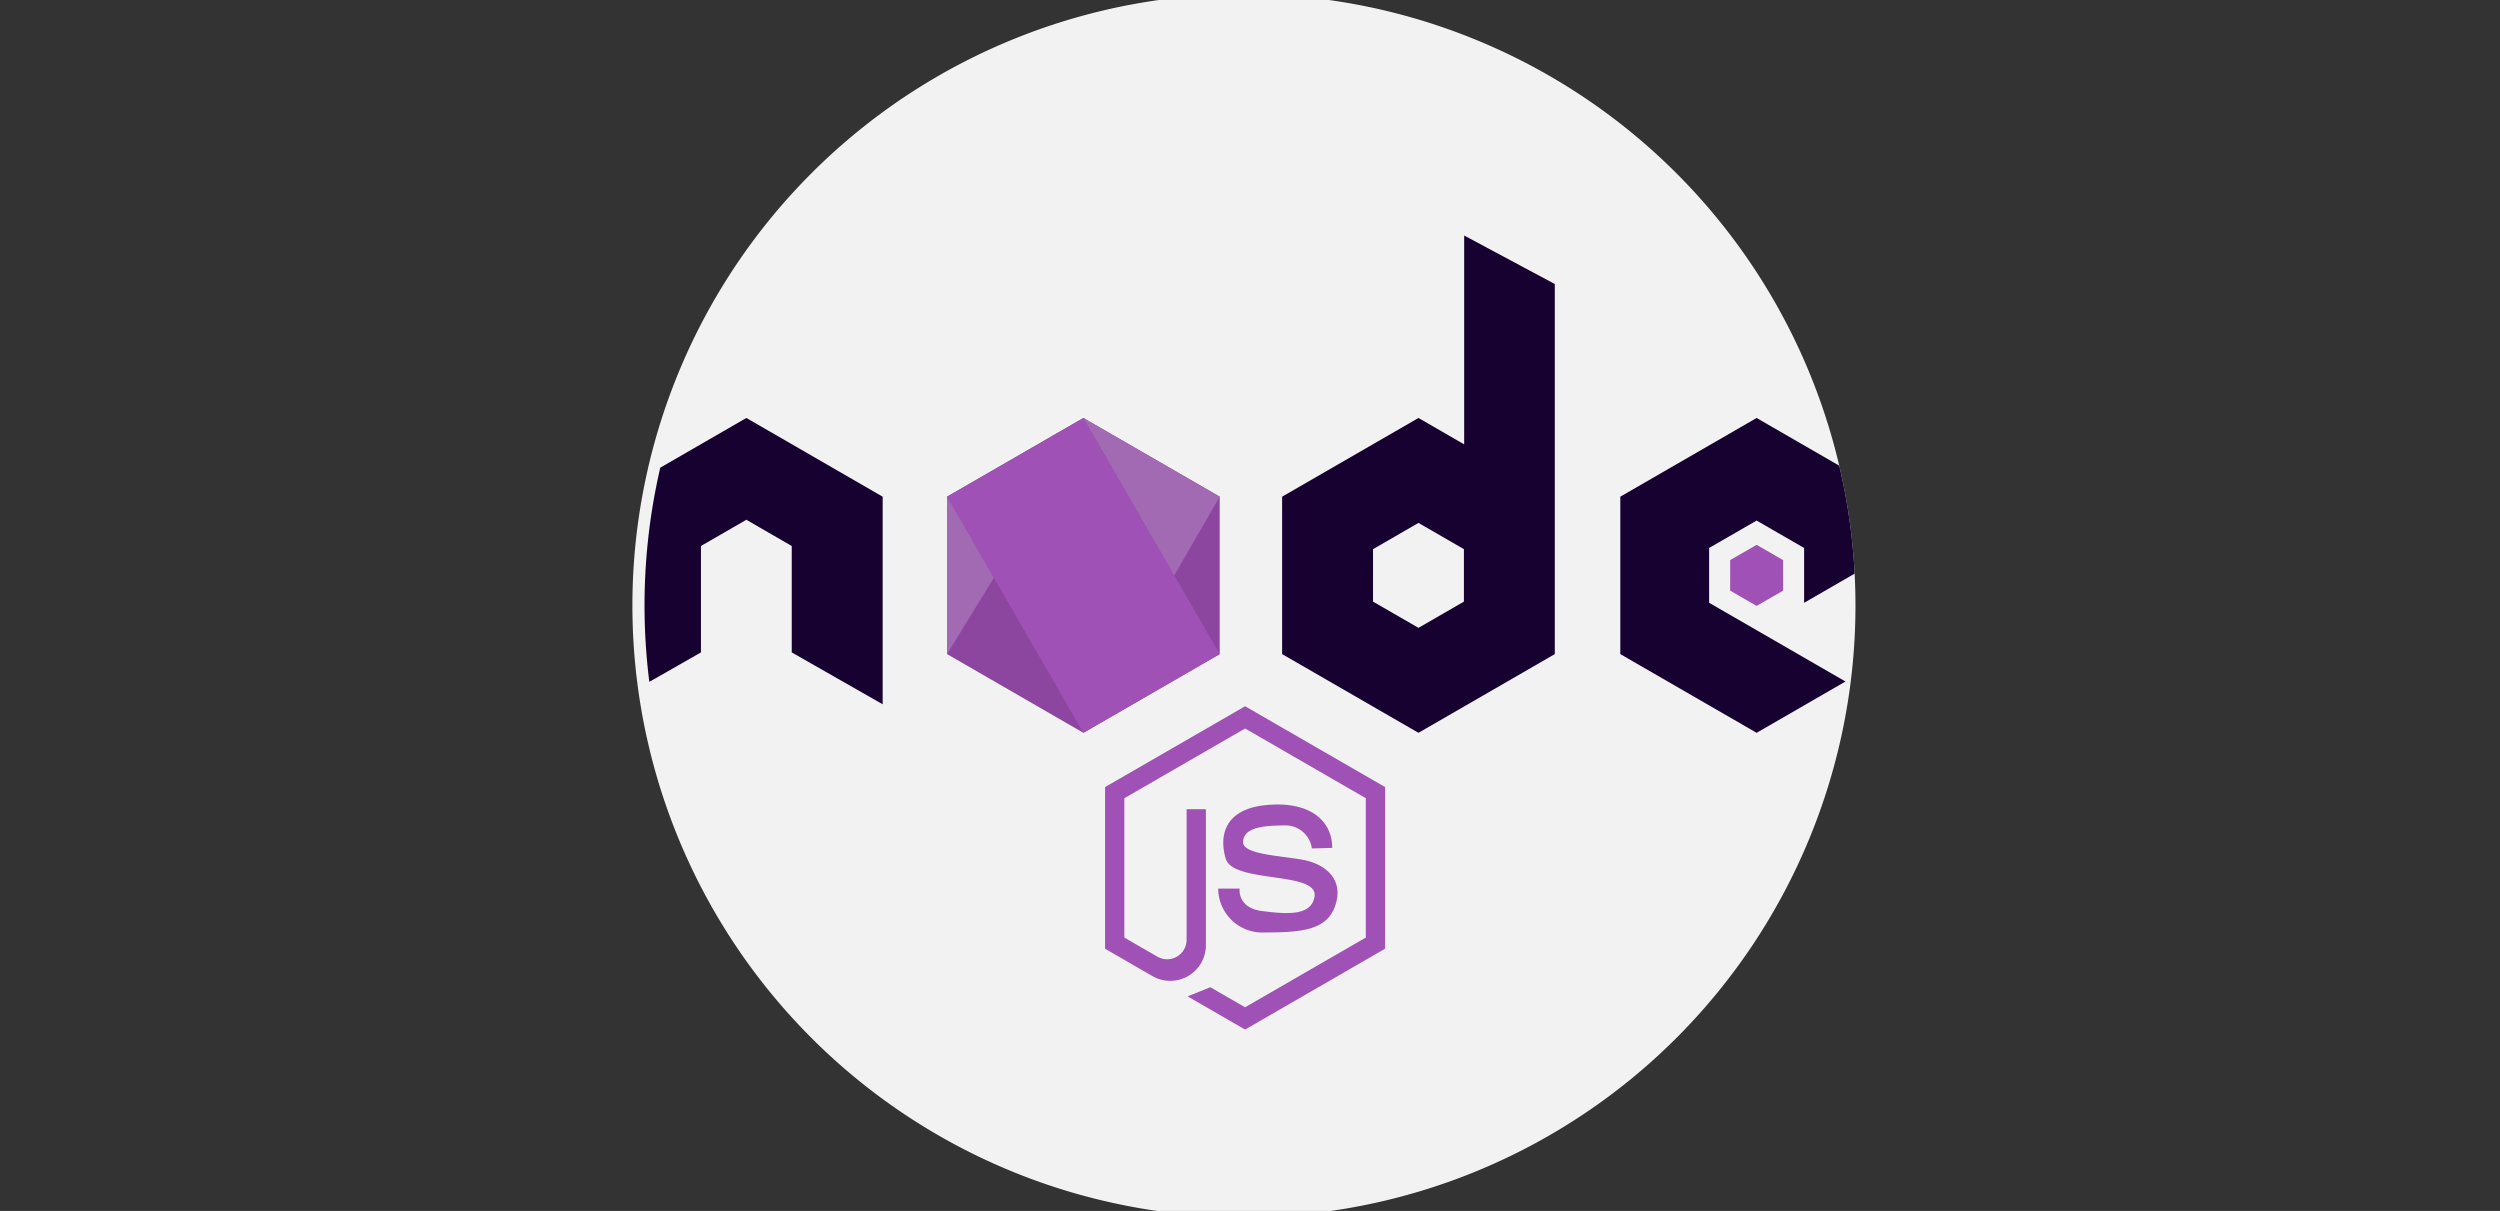 <svg xmlns="http://www.w3.org/2000/svg" xmlns:xlink="http://www.w3.org/1999/xlink" width="320" height="155" viewBox="0 0 320 155">
  <rect x="0" y="0" width="320" height="155" fill="#333333" stroke="none"/>
  <defs>
    <clipPath id="clip-path">
      <rect id="Rectángulo_193" data-name="Rectángulo 193" width="320" height="155" transform="translate(-1401 -6790)" fill="#e1e6e9"/>
    </clipPath>
  </defs>
  <g id="Enmascarar_grupo_63" data-name="Enmascarar grupo 63" transform="translate(1401 6790)" clip-path="url(#clip-path)">
    <g id="nodejs" transform="translate(-1318.5 -6790)">
      <path id="Trazado_504" data-name="Trazado 504" d="M155,77.5a78.276,78.276,0,1,1-.107-4.074Q155,75.452,155,77.5Z" fill="#f2f2f2"/>
      <path id="Trazado_505" data-name="Trazado 505" d="M73.623,83.724V63.574L56.173,53.5,38.723,63.574v20.15L56.173,93.8Z" fill="#8c46a0"/>
      <path id="Trazado_506" data-name="Trazado 506" d="M142.347,80.666l11.372,6.567L142.347,93.8,124.9,83.725V63.575L142.347,53.5l10.575,6.108a77.057,77.057,0,0,1,1.971,13.817l-6.466,3.733V70.139l-6.08-3.508-6.08,3.508v7.019Z" fill="#170131"/>
      <path id="Trazado_507" data-name="Trazado 507" d="M145.734,75.6V71.694l-3.387-1.956-3.388,1.956V75.6l3.388,1.956Z" fill="#9f51b6"/>
      <path id="Trazado_508" data-name="Trazado 508" d="M30.481,63.575V90.147l-11.638-6.64V69.886L13.033,66.53,7.222,69.886V83.507L.614,87.278a78.207,78.207,0,0,1,1.4-27.416L13.033,53.5Z" fill="#170131"/>
      <rect id="Rectángulo_196" data-name="Rectángulo 196" width="34.899" height="20.149" transform="translate(56.172 53.498) rotate(59.999)" fill="#9f51b6"/>
      <path id="Trazado_509" data-name="Trazado 509" d="M38.723,83.724l5.992-9.771L38.723,63.574Z" fill="#a36ab4"/>
      <path id="Trazado_510" data-name="Trazado 510" d="M67.806,73.648l5.817-10.074L56.173,53.5Z" fill="#a36ab4"/>
      <path id="Trazado_511" data-name="Trazado 511" d="M104.913,30.146V56.879L99.064,53.5,81.612,63.575v20.15L99.064,93.8l17.449-10.075V36.355Zm-.032,46.861-5.817,3.359-5.817-3.359V70.291l5.817-3.359,5.817,3.359Z" fill="#170131"/>
      <g id="Grupo_69" data-name="Grupo 69">
        <path id="Trazado_512" data-name="Trazado 512" d="M85.416,108.6a3.394,3.394,0,0,0-3.493-2.945c-3.151,0-5.308.411-5.308,2.158s6.13,1.747,8.459,2.432,4.384,2.466,3.356,5.617-4.178,3.493-9.041,3.493a5.651,5.651,0,0,1-5.959-5.617h2.74s-.343,2.466,2.877,2.877,6.3.642,6.713-1.849c.548-3.288-10.411-1.644-11.37-4.863-.81-2.72-.343-6.3,5.137-6.85s8.494,1.871,8.494,5.48Z" fill="#9f51b6"/>
        <path id="Trazado_513" data-name="Trazado 513" d="M58.949,121.436l6.057,3.5a4.565,4.565,0,0,0,6.848-3.953V103.574H69.385v16.719a2.493,2.493,0,0,1-3.74,2.159l-4.228-2.441V102.168L76.87,93.247l15.452,8.921v17.843L76.87,128.932l-4.451-2.57-2.907,1.172,7.358,4.248,17.921-10.347V100.743L76.87,90.4,58.949,100.744v20.692h0Z" fill="#9f51b6"/>
      </g>
    </g>
  </g>
</svg>
